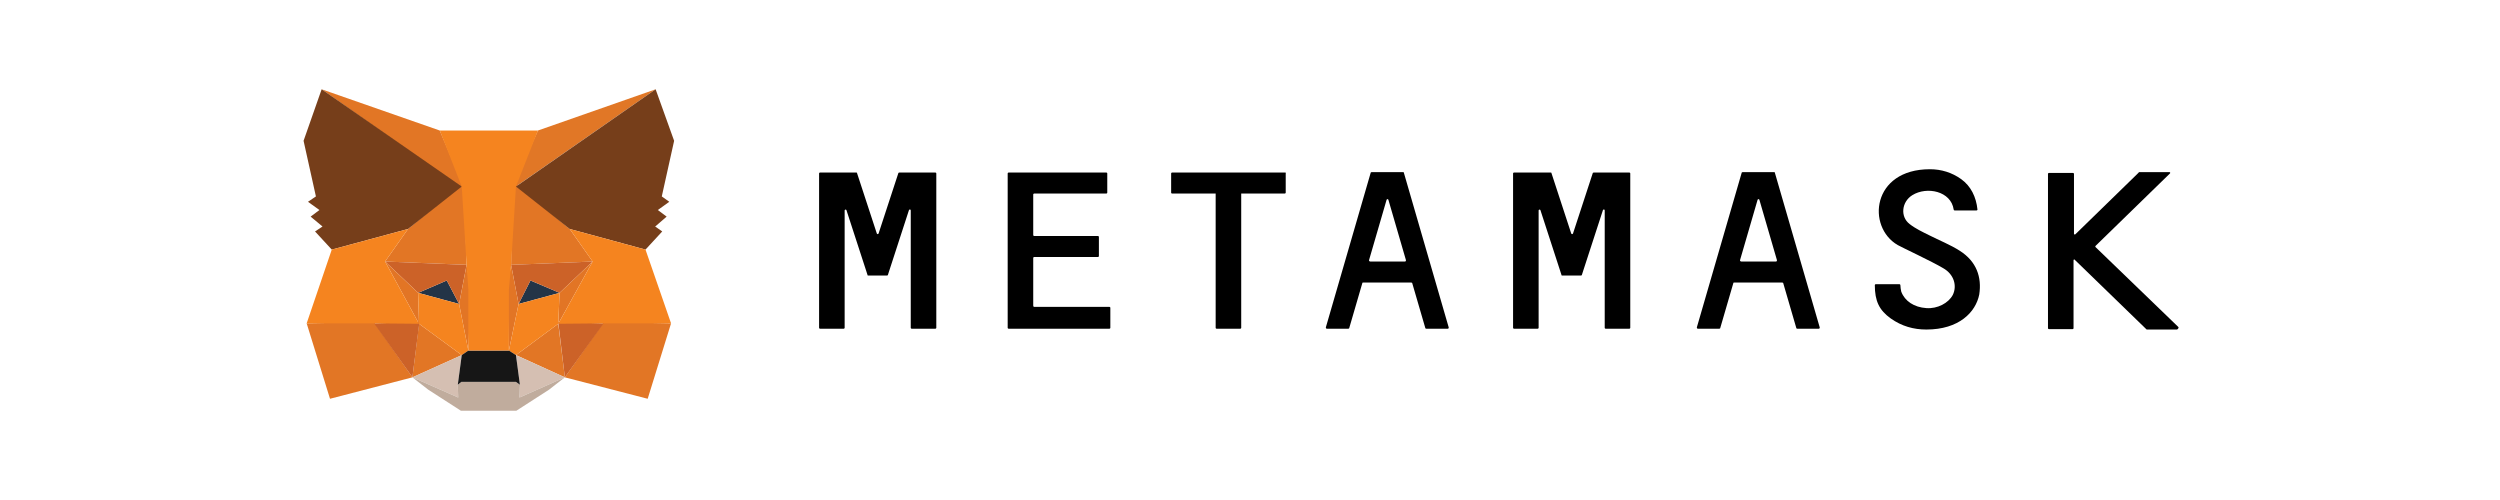 <svg xmlns="http://www.w3.org/2000/svg" width="140" height="28" viewBox="0 0 140 28" fill="none">
  <path d="M109.752 14.046C109.209 13.7 108.617 13.469 108.025 13.169C107.655 12.985 107.26 12.8 106.939 12.546C106.396 12.131 106.495 11.3 107.087 10.931C107.902 10.423 109.259 10.7 109.407 11.739C109.407 11.762 109.431 11.785 109.456 11.785H110.69C110.714 11.785 110.739 11.762 110.739 11.739C110.665 11.023 110.369 10.423 109.826 10.031C109.308 9.662 108.716 9.477 108.074 9.477C104.817 9.477 104.521 12.708 106.273 13.723C106.47 13.839 108.198 14.646 108.814 15.015C109.431 15.362 109.604 16.008 109.357 16.515C109.111 16.977 108.494 17.3 107.877 17.254C107.186 17.208 106.668 16.862 106.47 16.331C106.446 16.239 106.421 16.054 106.421 15.962C106.421 15.938 106.396 15.915 106.372 15.915H105.039C105.015 15.915 104.99 15.938 104.99 15.962C104.99 16.862 105.237 17.369 105.878 17.831C106.495 18.269 107.161 18.454 107.877 18.454C109.703 18.454 110.64 17.485 110.838 16.492C110.986 15.523 110.69 14.646 109.752 14.046Z" fill="currentColor"/>
  <path d="M50.36 9.662C50.336 9.662 50.311 9.685 50.311 9.685L49.2 13.077C49.176 13.123 49.126 13.123 49.102 13.077L47.991 9.685C47.991 9.662 47.967 9.662 47.942 9.662H45.919C45.894 9.662 45.869 9.685 45.869 9.708V18.362C45.869 18.385 45.894 18.408 45.919 18.408H47.251C47.276 18.408 47.3 18.385 47.3 18.362V11.785C47.3 11.739 47.374 11.716 47.399 11.762L48.51 15.177L48.584 15.408C48.584 15.431 48.608 15.431 48.633 15.431H49.669C49.694 15.431 49.719 15.408 49.719 15.408L49.793 15.177L50.903 11.762C50.928 11.716 51.002 11.716 51.002 11.785V18.362C51.002 18.385 51.026 18.408 51.051 18.408H52.383C52.408 18.408 52.433 18.385 52.433 18.362V9.708C52.433 9.685 52.408 9.662 52.383 9.662H50.36Z" fill="currentColor"/>
  <path d="M89.248 9.662C89.223 9.662 89.198 9.685 89.198 9.685L88.088 13.077C88.063 13.123 88.014 13.123 87.989 13.077L86.879 9.685C86.879 9.662 86.854 9.662 86.829 9.662H84.781C84.757 9.662 84.732 9.685 84.732 9.708V18.362C84.732 18.385 84.757 18.408 84.781 18.408H86.114C86.138 18.408 86.163 18.385 86.163 18.362V11.785C86.163 11.739 86.237 11.716 86.262 11.762L87.372 15.177L87.446 15.408C87.446 15.431 87.471 15.431 87.496 15.431H88.532C88.557 15.431 88.581 15.408 88.581 15.408L88.655 15.177L89.766 11.762C89.79 11.716 89.864 11.716 89.864 11.785V18.362C89.864 18.385 89.889 18.408 89.914 18.408H91.246C91.271 18.408 91.295 18.385 91.295 18.362V9.708C91.295 9.685 91.271 9.662 91.246 9.662H89.248Z" fill="currentColor"/>
  <path d="M71.975 9.662H65.634C65.609 9.662 65.584 9.685 65.584 9.708V10.792C65.584 10.816 65.609 10.839 65.634 10.839H68.077V18.362C68.077 18.385 68.101 18.408 68.126 18.408H69.458C69.483 18.408 69.508 18.385 69.508 18.362V10.839H71.951C71.975 10.839 72 10.816 72 10.792V9.708C72.025 9.685 72 9.662 71.975 9.662Z" fill="currentColor"/>
  <path d="M79.871 18.408H81.08C81.105 18.408 81.129 18.385 81.129 18.339L78.613 9.662C78.613 9.639 78.588 9.639 78.563 9.639H76.811C76.787 9.639 76.762 9.662 76.762 9.662L74.245 18.339C74.245 18.362 74.27 18.408 74.295 18.408H75.504C75.528 18.408 75.553 18.385 75.553 18.385L76.293 15.846C76.293 15.823 76.318 15.823 76.343 15.823H79.032C79.057 15.823 79.082 15.846 79.082 15.846L79.822 18.385C79.822 18.385 79.846 18.408 79.871 18.408ZM76.663 14.577L77.65 11.185C77.675 11.139 77.724 11.139 77.749 11.185L78.736 14.577C78.736 14.6 78.711 14.646 78.687 14.646H76.737C76.688 14.646 76.663 14.6 76.663 14.577Z" fill="currentColor"/>
  <path d="M100.647 18.408H101.856C101.881 18.408 101.906 18.385 101.906 18.339L99.389 9.662C99.389 9.639 99.364 9.639 99.339 9.639H97.588C97.563 9.639 97.538 9.662 97.538 9.662L95.021 18.339C95.021 18.362 95.046 18.408 95.071 18.408H96.28C96.304 18.408 96.329 18.385 96.329 18.385L97.069 15.846C97.069 15.823 97.094 15.823 97.119 15.823H99.808C99.833 15.823 99.858 15.846 99.858 15.846L100.598 18.385C100.598 18.385 100.622 18.408 100.647 18.408ZM97.439 14.577L98.426 11.185C98.451 11.139 98.501 11.139 98.525 11.185L99.512 14.577C99.512 14.6 99.487 14.646 99.463 14.646H97.513C97.464 14.646 97.439 14.6 97.439 14.577Z" fill="currentColor"/>
  <path d="M57.861 17.116V14.439C57.861 14.415 57.886 14.392 57.911 14.392H61.488C61.513 14.392 61.538 14.369 61.538 14.346V13.262C61.538 13.239 61.513 13.216 61.488 13.216H57.911C57.886 13.216 57.861 13.192 57.861 13.169V10.885C57.861 10.862 57.886 10.839 57.911 10.839H61.957C61.982 10.839 62.007 10.816 62.007 10.792V9.708C62.007 9.685 61.982 9.662 61.957 9.662H56.48C56.455 9.662 56.43 9.685 56.43 9.708V18.362C56.43 18.385 56.455 18.408 56.48 18.408H62.13C62.155 18.408 62.179 18.385 62.179 18.362V17.231C62.179 17.208 62.155 17.185 62.13 17.185H57.886C57.886 17.162 57.861 17.139 57.861 17.116Z" fill="currentColor"/>
  <path d="M121.991 18.316L117.352 13.839C117.327 13.816 117.327 13.792 117.352 13.769L121.522 9.708C121.547 9.685 121.522 9.639 121.497 9.639H119.795C119.77 9.639 119.77 9.639 119.77 9.662L116.217 13.123C116.192 13.146 116.143 13.123 116.143 13.1V9.731C116.143 9.708 116.118 9.685 116.093 9.685H114.736C114.712 9.685 114.687 9.708 114.687 9.731V18.385C114.687 18.408 114.712 18.431 114.736 18.431H116.069C116.093 18.431 116.118 18.408 116.118 18.385V14.577C116.118 14.531 116.168 14.508 116.192 14.554L120.189 18.431L120.214 18.454H121.917C121.991 18.408 122.015 18.339 121.991 18.316Z" fill="currentColor"/>
  <path d="M36.715 5L28.622 10.631L30.127 7.308L36.715 5Z" fill="#E17726"/>
  <path d="M18.012 5L26.056 10.677L24.625 7.308L18.012 5Z" fill="#E27625"/>
  <path d="M33.803 18.038L31.632 21.131L36.271 22.331L37.579 18.108L33.803 18.038Z" fill="#E27625"/>
  <path d="M17.173 18.108L18.48 22.331L23.095 21.131L20.948 18.038L17.173 18.108Z" fill="#E27625"/>
  <path d="M22.848 12.823L21.565 14.646L26.13 14.831L25.982 10.215L22.848 12.823Z" fill="#E27625"/>
  <path d="M31.904 12.823L28.721 10.169L28.622 14.831L33.187 14.646L31.904 12.823Z" fill="#E27625"/>
  <path d="M23.095 21.131L25.858 19.885L23.465 18.131L23.095 21.131Z" fill="#E27625"/>
  <path d="M28.893 19.885L31.632 21.131L31.262 18.131L28.893 19.885Z" fill="#E27625"/>
  <path d="M31.632 21.131L28.893 19.885L29.115 21.546L29.091 22.262L31.632 21.131Z" fill="#D5BFB2"/>
  <path d="M23.095 21.131L25.661 22.262L25.636 21.546L25.858 19.885L23.095 21.131Z" fill="#D5BFB2"/>
  <path d="M25.71 17.023L23.415 16.4L25.019 15.708L25.71 17.023Z" fill="#233447"/>
  <path d="M29.041 17.023L29.707 15.708L31.336 16.4L29.041 17.023Z" fill="#233447"/>
  <path d="M23.095 21.131L23.489 18.038L20.948 18.108L23.095 21.131Z" fill="#CC6228"/>
  <path d="M31.262 18.038L31.632 21.131L33.803 18.108L31.262 18.038Z" fill="#CC6228"/>
  <path d="M33.187 14.646L28.622 14.831L29.041 17.023L29.707 15.708L31.336 16.4L33.187 14.646Z" fill="#CC6228"/>
  <path d="M23.415 16.4L25.019 15.708L25.71 17.023L26.13 14.831L21.565 14.646L23.415 16.4Z" fill="#CC6228"/>
  <path d="M21.565 14.646L23.465 18.131L23.415 16.4L21.565 14.646Z" fill="#E27525"/>
  <path d="M31.336 16.4L31.262 18.131L33.187 14.646L31.336 16.4Z" fill="#E27525"/>
  <path d="M26.13 14.831L25.71 17.023L26.228 19.631L26.352 16.192L26.13 14.831Z" fill="#E27525"/>
  <path d="M28.622 14.831L28.4 16.192L28.498 19.631L29.041 17.023L28.622 14.831Z" fill="#E27525"/>
  <path d="M29.041 17.023L28.498 19.631L28.893 19.885L31.262 18.131L31.336 16.4L29.041 17.023Z" fill="#F5841F"/>
  <path d="M23.415 16.4L23.465 18.131L25.858 19.885L26.228 19.631L25.71 17.023L23.415 16.4Z" fill="#F5841F"/>
  <path d="M29.091 22.262L29.115 21.546L28.893 21.385H25.834L25.636 21.546L25.661 22.262L23.095 21.131L23.983 21.823L25.809 23H28.918L30.744 21.823L31.632 21.131L29.091 22.262Z" fill="#C0AC9D"/>
  <path d="M28.893 19.885L28.498 19.631H26.228L25.858 19.885L25.636 21.546L25.834 21.385H28.893L29.115 21.546L28.893 19.885Z" fill="#161616"/>
  <path d="M37.06 11L37.751 7.885L36.715 5L28.893 10.446L31.904 12.823L36.148 13.977L37.085 12.961L36.69 12.685L37.332 12.131L36.838 11.761L37.48 11.3L37.06 11Z" fill="#763E1A"/>
  <path d="M17 7.885L17.691 11L17.247 11.3L17.888 11.761L17.395 12.131L18.061 12.685L17.642 12.961L18.579 13.977L22.848 12.823L25.858 10.446L18.012 5L17 7.885Z" fill="#763E1A"/>
  <path d="M36.148 13.977L31.904 12.823L33.187 14.646L31.262 18.131L33.803 18.108H37.579L36.148 13.977Z" fill="#F5841F"/>
  <path d="M22.848 12.823L18.579 13.977L17.173 18.108H20.948L23.465 18.131L21.565 14.646L22.848 12.823Z" fill="#F5841F"/>
  <path d="M28.622 14.831L28.893 10.446L30.127 7.308H24.625L25.858 10.446L26.13 14.831L26.228 16.215V19.631H28.498V16.215L28.622 14.831Z" fill="#F5841F"/>
</svg>